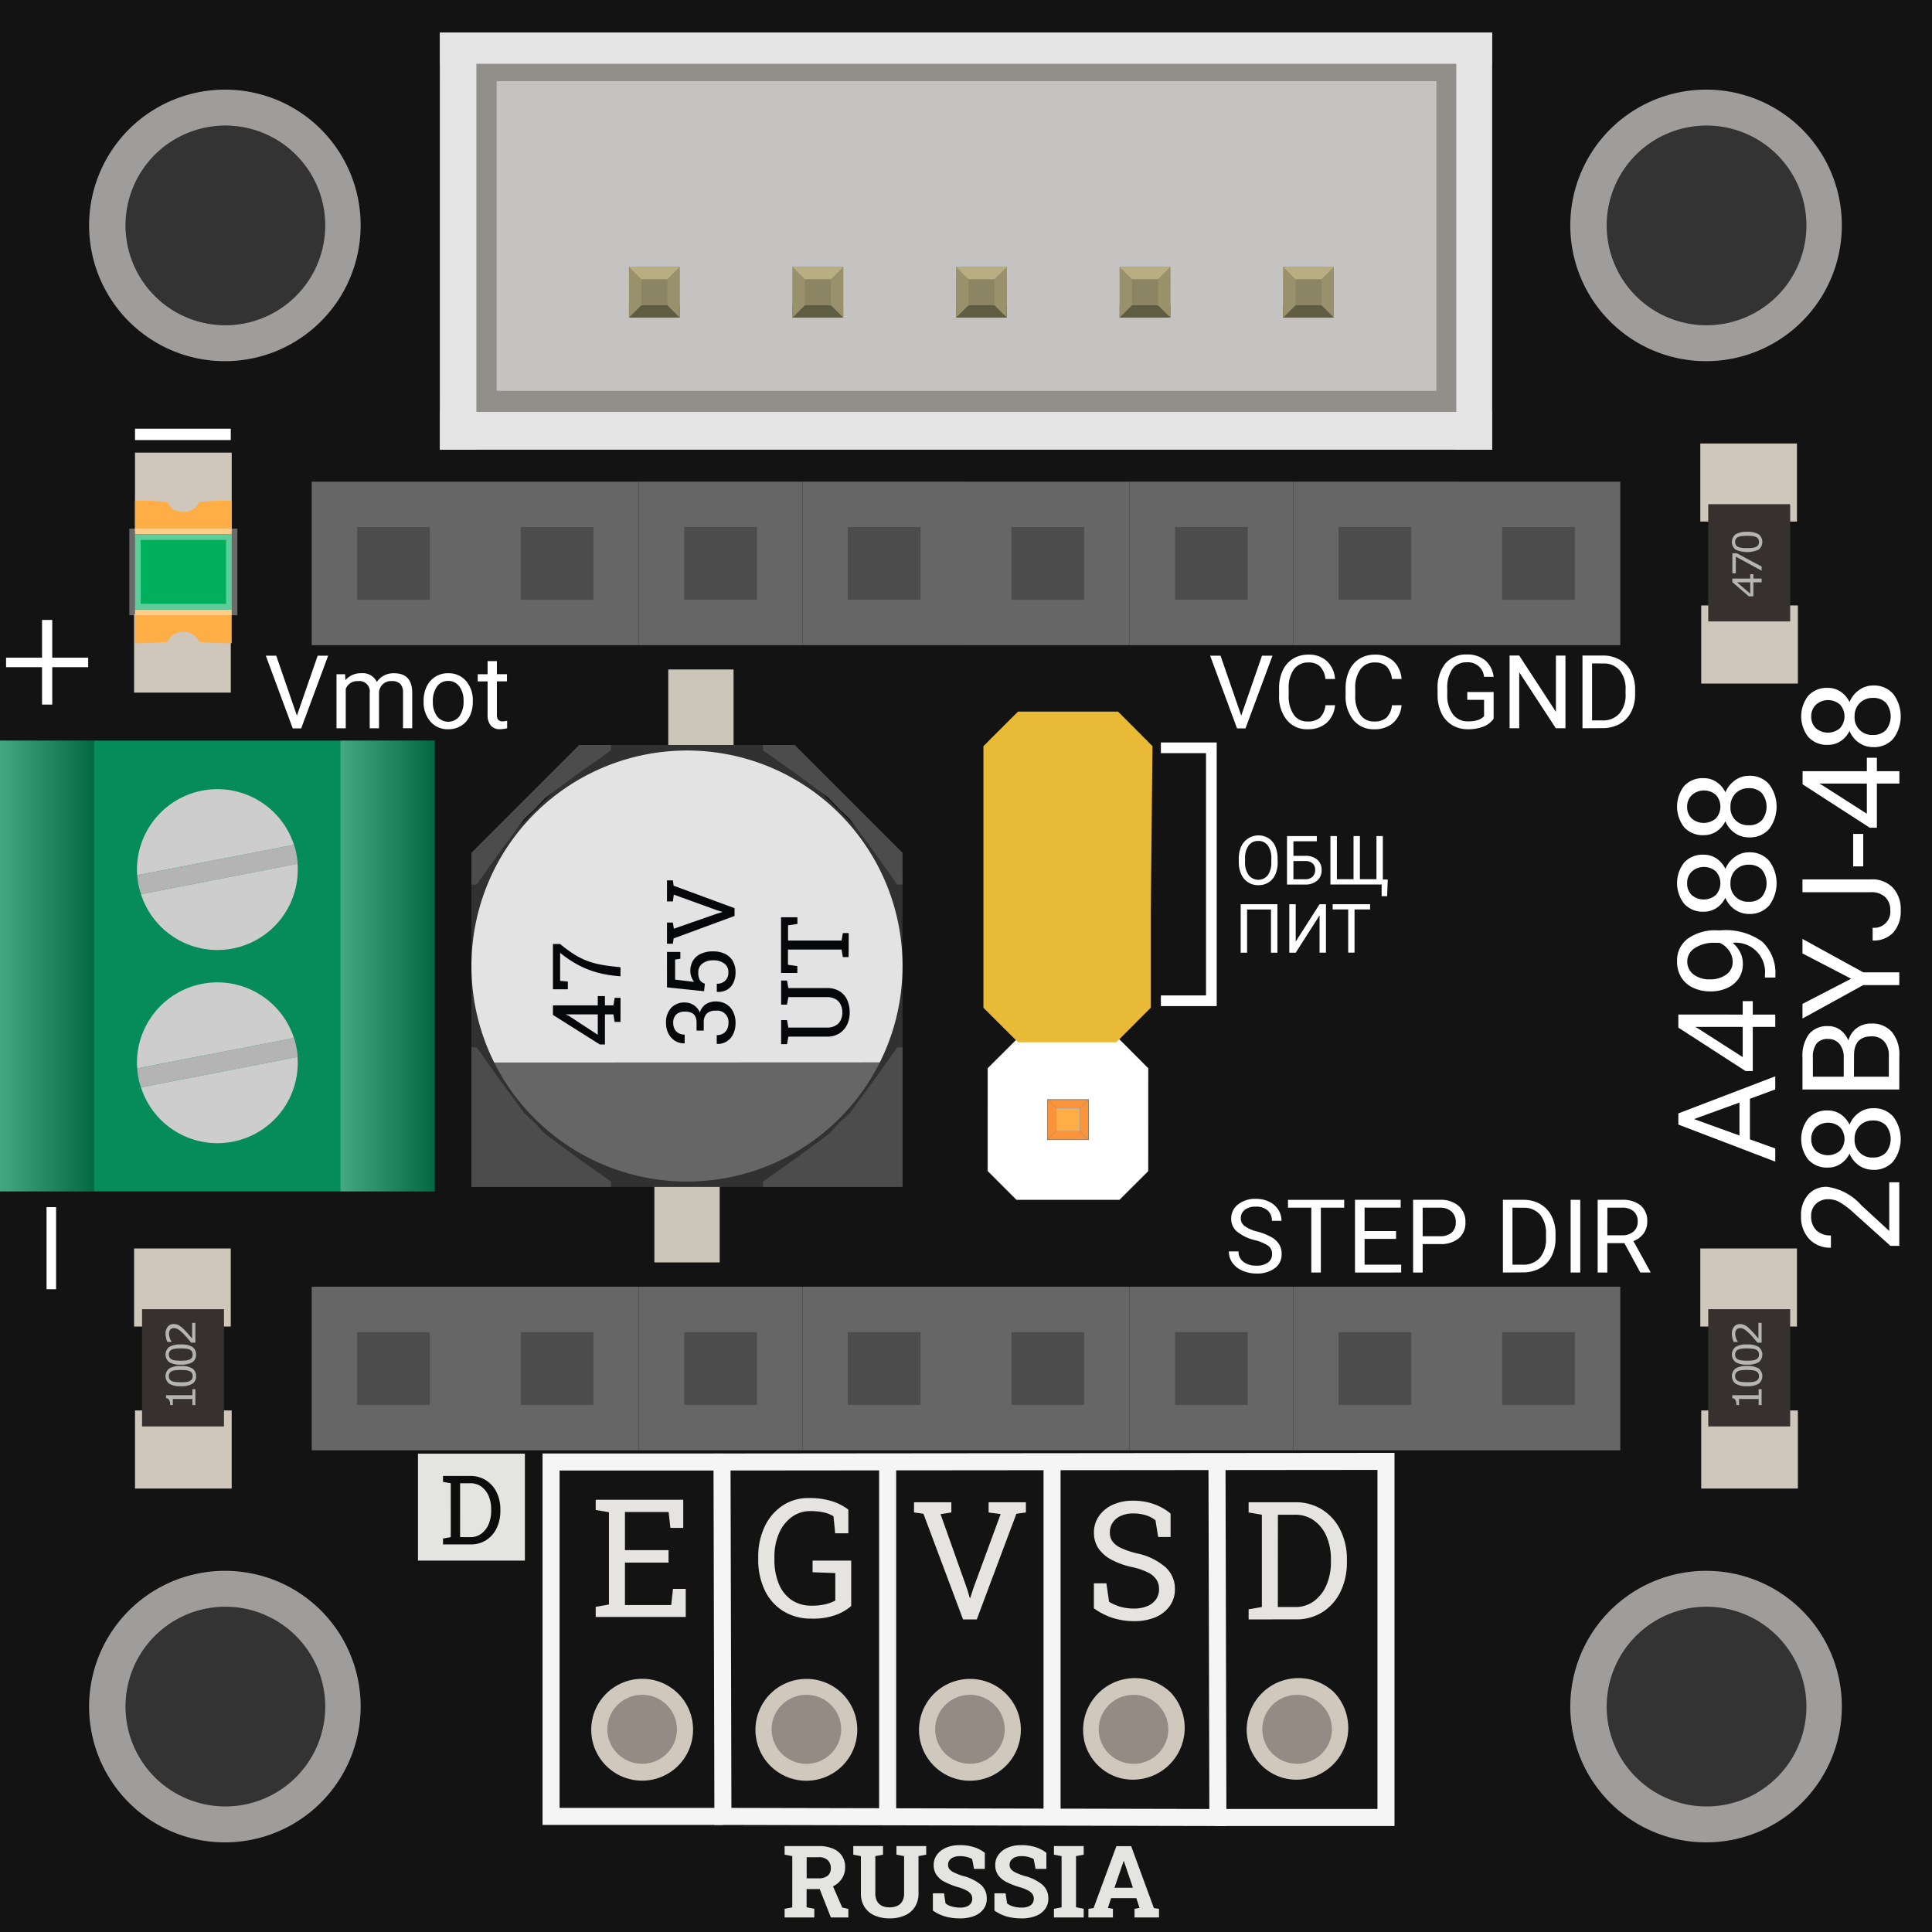 <svg id="Layer_1" data-name="Layer 1" xmlns="http://www.w3.org/2000/svg" xmlns:xlink="http://www.w3.org/1999/xlink" viewBox="0 0 85.04 85.04"><rect x="0" y="0" width="85.04" height="85.04" fill="#333333" stroke="none"/><defs><style>.cls-1{fill:#131314;}.cls-2{fill:#9f9c9c;}.cls-3{fill:#cfc7bc;}.cls-4{fill:#36312f;}.cls-5{fill:#b5b5b4;}.cls-6{fill:#4c4c4c;}.cls-7{fill:#666;}.cls-8{fill:#058c5a;}.cls-10,.cls-9{opacity:0.5;}.cls-9{fill:url(#Безымянный_градиент_66);}.cls-10{fill:url(#Безымянный_градиент_66-2);}.cls-11{fill:#b4b4b4;}.cls-12{fill:#cdcdcd;}.cls-13{fill:#fff;}.cls-14,.cls-17,.cls-18,.cls-23,.cls-31{fill:none;}.cls-14,.cls-17,.cls-18{stroke:#fff;}.cls-14,.cls-17,.cls-18,.cls-23,.cls-29,.cls-30,.cls-31{stroke-miterlimit:10;}.cls-14{stroke-width:0.47px;}.cls-15,.cls-30{fill:#ffae46;}.cls-16{fill:#00b05d;}.cls-17,.cls-18{stroke-width:0.5px;}.cls-17{opacity:0.37;}.cls-19{fill:#d0c8bd;}.cls-20{fill:#e4e4e0;}.cls-21{fill:#948c84;}.cls-22{fill:#0b0c0b;}.cls-23{stroke:#f5f5f6;stroke-width:0.75px;}.cls-24{fill:#e5e4e1;}.cls-25{fill:#cbc5ba;}.cls-26{fill:#313132;}.cls-27{fill:#e4e3e3;}.cls-28{fill:#050708;}.cls-29{fill:#f9943c;stroke:#666;stroke-width:0.023px;}.cls-30{stroke:#b4b4b4;stroke-width:0.025px;}.cls-31{stroke:gray;stroke-width:0.011px;}.cls-32{fill:#c5c3c2;}.cls-33{fill:#908f89;}.cls-34{fill:#e4e4e4;}.cls-35{fill:#8c8564;}.cls-36{fill:#b7ae81;}.cls-37{fill:#5f5c44;}.cls-38{fill:#99906c;}.cls-39{fill:#e8ba36;}</style><linearGradient id="Безымянный_градиент_66" x1="168.234" y1="-45.821" x2="168.234" y2="-49.97" gradientTransform="translate(-45.821 -125.714) rotate(90)" gradientUnits="userSpaceOnUse"><stop offset="0" stop-color="#fff" stop-opacity="0.5"/><stop offset="1" stop-opacity="0.5"/></linearGradient><linearGradient id="Безымянный_градиент_66-2" x1="168.234" y1="-60.807" x2="168.234" y2="-64.955" xlink:href="#Безымянный_градиент_66"/></defs><g id="top"><path class="cls-1" d="M0,0V85.04H85.04V0ZM9.922,79.512a4.394,4.394,0,1,1,4.393-4.393A4.393,4.393,0,0,1,9.922,79.512Zm0-65.2a4.394,4.394,0,1,1,4.393-4.393A4.393,4.393,0,0,1,9.922,14.315Zm65.2,65.2a4.394,4.394,0,1,1,4.393-4.393A4.394,4.394,0,0,1,75.119,79.512Zm0-65.2a4.394,4.394,0,1,1,4.393-4.393A4.394,4.394,0,0,1,75.119,14.315Z"/><path class="cls-2" d="M9.921,3.946a5.976,5.976,0,1,0,5.953,5.975A5.963,5.963,0,0,0,9.921,3.946Zm0,10.369a4.394,4.394,0,1,1,4.393-4.393A4.393,4.393,0,0,1,9.922,14.315Z"/><path class="cls-2" d="M75.118,3.946a5.976,5.976,0,1,0,5.953,5.975A5.964,5.964,0,0,0,75.118,3.946Zm0,10.369a4.394,4.394,0,1,1,4.393-4.393A4.394,4.394,0,0,1,75.119,14.315Z"/><path class="cls-2" d="M9.921,69.143a5.976,5.976,0,1,0,5.953,5.975A5.963,5.963,0,0,0,9.921,69.143Zm0,10.369a4.394,4.394,0,1,1,4.393-4.393A4.393,4.393,0,0,1,9.922,79.512Z"/><path class="cls-2" d="M75.118,69.143a5.976,5.976,0,1,0,5.953,5.975A5.964,5.964,0,0,0,75.118,69.143Zm0,10.369a4.394,4.394,0,1,1,4.393-4.393A4.394,4.394,0,0,1,75.119,79.512Z"/><rect class="cls-3" x="74.882" y="26.65" width="4.255" height="3.438"/><rect class="cls-3" x="74.841" y="19.521" width="4.255" height="3.436"/><rect class="cls-4" x="75.191" y="22.192" width="3.606" height="5.161"/><path class="cls-5" d="M77.178,25.275v.192h.362v.166h-.362v.616h-.2l-.726-.623v-.159h.787v-.192Zm-.138.358h-.581l.581.5Z"/><path class="cls-5" d="M76.446,24.354l1.094.582v.185l-1.135-.62v.733h-.152v-.88Z"/><path class="cls-5" d="M76.9,23.41a.938.938,0,0,1,.509.108.431.431,0,0,1,0,.675,1.245,1.245,0,0,1-1.012,0,.427.427,0,0,1,0-.675A.935.935,0,0,1,76.9,23.41Zm.393.227a.586.586,0,0,0-.165-.041,2.093,2.093,0,0,0-.228-.011,2.148,2.148,0,0,0-.228.011.524.524,0,0,0-.164.042.224.224,0,0,0-.1.083.236.236,0,0,0-.034.134.24.24,0,0,0,.034.134.223.223,0,0,0,.1.085.576.576,0,0,0,.167.04,2.2,2.2,0,0,0,.225.011,2.044,2.044,0,0,0,.226-.01.527.527,0,0,0,.162-.041.221.221,0,0,0,.1-.08.241.241,0,0,0,.036-.139.255.255,0,0,0-.034-.135A.23.23,0,0,0,77.289,23.637Z"/><rect class="cls-3" x="74.882" y="62.083" width="4.255" height="3.438"/><rect class="cls-3" x="74.841" y="54.954" width="4.255" height="3.436"/><rect class="cls-4" x="75.191" y="57.626" width="3.606" height="5.161"/><path class="cls-5" d="M77.54,61.146v.7h-.131v-.268h-.863v.268h-.117a.807.807,0,0,0-.009-.116.279.279,0,0,0-.027-.095.176.176,0,0,0-.054-.063.181.181,0,0,0-.09-.026v-.134h1.16v-.263Z"/><path class="cls-5" d="M76.9,60.126a.938.938,0,0,1,.509.108.432.432,0,0,1,0,.676.946.946,0,0,1-.505.107.936.936,0,0,1-.507-.109.427.427,0,0,1,0-.675A.944.944,0,0,1,76.9,60.126Zm.393.228a.525.525,0,0,0-.165-.041A2.093,2.093,0,0,0,76.9,60.3a2.148,2.148,0,0,0-.228.011.5.5,0,0,0-.164.042.218.218,0,0,0-.1.083.235.235,0,0,0-.034.133.241.241,0,0,0,.034.135.221.221,0,0,0,.1.084.517.517,0,0,0,.167.04,1.948,1.948,0,0,0,.225.011c.09,0,.165,0,.226-.009a.558.558,0,0,0,.162-.041.223.223,0,0,0,.1-.081.239.239,0,0,0,.036-.139.254.254,0,0,0-.034-.134A.218.218,0,0,0,77.289,60.354Z"/><path class="cls-5" d="M76.9,59.178a.938.938,0,0,1,.509.108.431.431,0,0,1,0,.675.947.947,0,0,1-.505.106.938.938,0,0,1-.507-.107.428.428,0,0,1,0-.676A.945.945,0,0,1,76.9,59.178Zm.393.227a.586.586,0,0,0-.165-.041,1.889,1.889,0,0,0-.228-.01,1.93,1.93,0,0,0-.228.01.524.524,0,0,0-.164.042.223.223,0,0,0-.1.082.283.283,0,0,0,0,.269.229.229,0,0,0,.1.085.576.576,0,0,0,.167.04,2.2,2.2,0,0,0,.225.011,2.044,2.044,0,0,0,.226-.01.527.527,0,0,0,.162-.041.228.228,0,0,0,.1-.08.241.241,0,0,0,.036-.139.25.25,0,0,0-.034-.135A.224.224,0,0,0,77.289,59.405Z"/><path class="cls-5" d="M77.54,58.228V59.1h-.18l-.156-.182c-.052-.061-.1-.117-.154-.17a1.742,1.742,0,0,0-.256-.227.368.368,0,0,0-.2-.062.2.2,0,0,0-.157.066.275.275,0,0,0-.057.185.569.569,0,0,0,.028.17.669.669,0,0,0,.085.18v.008h-.182a.779.779,0,0,1-.055-.164.816.816,0,0,1-.026-.2.467.467,0,0,1,.1-.31.32.32,0,0,1,.259-.113.482.482,0,0,1,.258.073.913.913,0,0,1,.105.08c.034.03.073.067.115.11.06.061.119.125.176.191l.157.184v-.692Z"/><rect class="cls-3" x="5.943" y="62.083" width="4.255" height="3.438"/><rect class="cls-3" x="5.902" y="54.954" width="4.255" height="3.436"/><rect class="cls-4" x="6.253" y="57.626" width="3.606" height="5.161"/><path class="cls-5" d="M8.6,61.146v.7H8.47v-.268H7.607v.268H7.49a.807.807,0,0,0-.009-.116.279.279,0,0,0-.027-.095.176.176,0,0,0-.054-.063.181.181,0,0,0-.09-.026v-.134H8.47v-.263Z"/><path class="cls-5" d="M7.957,60.126a.938.938,0,0,1,.509.108.378.378,0,0,1,.162.337.373.373,0,0,1-.164.339.946.946,0,0,1-.505.107.936.936,0,0,1-.507-.109.427.427,0,0,1,0-.675A.944.944,0,0,1,7.957,60.126Zm.393.228a.525.525,0,0,0-.165-.041,2.093,2.093,0,0,0-.228-.011,2.148,2.148,0,0,0-.228.011.5.5,0,0,0-.164.042.218.218,0,0,0-.1.083.235.235,0,0,0-.034.133.241.241,0,0,0,.034.135.221.221,0,0,0,.1.084.517.517,0,0,0,.167.04,1.948,1.948,0,0,0,.225.011c.09,0,.165,0,.226-.009a.558.558,0,0,0,.162-.041.223.223,0,0,0,.1-.081.239.239,0,0,0,.036-.139.254.254,0,0,0-.034-.134A.218.218,0,0,0,8.35,60.354Z"/><path class="cls-5" d="M7.957,59.178a.938.938,0,0,1,.509.108.377.377,0,0,1,.162.337.372.372,0,0,1-.164.338.947.947,0,0,1-.505.106.938.938,0,0,1-.507-.107.428.428,0,0,1,0-.676A.945.945,0,0,1,7.957,59.178Zm.393.227a.586.586,0,0,0-.165-.041,1.889,1.889,0,0,0-.228-.01,1.93,1.93,0,0,0-.228.01.524.524,0,0,0-.164.042.223.223,0,0,0-.1.082.283.283,0,0,0,0,.269.229.229,0,0,0,.1.085.576.576,0,0,0,.167.04,2.2,2.2,0,0,0,.225.011,2.044,2.044,0,0,0,.226-.01.527.527,0,0,0,.162-.041.228.228,0,0,0,.1-.08.241.241,0,0,0,.036-.139.25.25,0,0,0-.034-.135A.224.224,0,0,0,8.35,59.405Z"/><path class="cls-5" d="M8.6,58.228V59.1h-.18l-.156-.182c-.052-.061-.1-.117-.154-.17a1.742,1.742,0,0,0-.256-.227.368.368,0,0,0-.2-.062.2.2,0,0,0-.157.066.275.275,0,0,0-.057.185.569.569,0,0,0,.028.17.7.7,0,0,0,.085.18v.008H7.368a.779.779,0,0,1-.055-.164.816.816,0,0,1-.026-.2.467.467,0,0,1,.1-.31.32.32,0,0,1,.259-.113.482.482,0,0,1,.258.073.913.913,0,0,1,.105.08c.034.03.073.067.115.11.06.061.119.125.176.191l.157.184v-.692Z"/><g id="Колодка_8-13" data-name="Колодка 8-13"><rect class="cls-6" x="14.72" y="57.637" width="5.2" height="5.2"/><path class="cls-7" d="M18.92,58.637v3.2h-3.2v-3.2h3.2m2-2h-7.2v7.2h7.2v-7.2Z"/><rect class="cls-6" x="21.92" y="57.637" width="5.2" height="5.2"/><path class="cls-7" d="M26.12,58.637v3.2h-3.2v-3.2h3.2m2-2h-7.2v7.2h7.2v-7.2Z"/><rect class="cls-6" x="29.12" y="57.637" width="5.2" height="5.2"/><path class="cls-7" d="M33.32,58.637v3.2h-3.2v-3.2h3.2m2-2h-7.2v7.2h7.2v-7.2Z"/><rect class="cls-6" x="36.32" y="57.637" width="5.2" height="5.2"/><path class="cls-7" d="M40.52,58.637v3.2h-3.2v-3.2h3.2m2-2h-7.2v7.2h7.2v-7.2Z"/><rect class="cls-6" x="43.52" y="57.637" width="5.2" height="5.2"/><path class="cls-7" d="M47.72,58.637v3.2h-3.2v-3.2h3.2m2-2h-7.2v7.2h7.2v-7.2Z"/><rect class="cls-6" x="50.72" y="57.637" width="5.2" height="5.2"/><path class="cls-7" d="M54.92,58.637v3.2h-3.2v-3.2h3.2m2-2h-7.2v7.2h7.2v-7.2Z"/><rect class="cls-6" x="57.92" y="57.637" width="5.2" height="5.2"/><path class="cls-7" d="M62.12,58.637v3.2h-3.2v-3.2h3.2m2-2h-7.2v7.2h7.2v-7.2Z"/><rect class="cls-6" x="65.12" y="57.637" width="5.2" height="5.2"/><path class="cls-7" d="M69.32,58.637v3.2h-3.2v-3.2h3.2m2-2h-7.2v7.2h7.2v-7.2Z"/><rect class="cls-6" x="14.72" y="22.204" width="5.2" height="5.2"/><path class="cls-7" d="M18.92,23.2v3.2h-3.2V23.2h3.2m2-2h-7.2v7.2h7.2V21.2Z"/><rect class="cls-6" x="21.92" y="22.204" width="5.2" height="5.2"/><path class="cls-7" d="M26.12,23.2v3.2h-3.2V23.2h3.2m2-2h-7.2v7.2h7.2V21.2Z"/><rect class="cls-6" x="29.12" y="22.204" width="5.2" height="5.2"/><path class="cls-7" d="M33.32,23.2v3.2h-3.2V23.2h3.2m2-2h-7.2v7.2h7.2V21.2Z"/><rect class="cls-6" x="36.32" y="22.204" width="5.2" height="5.2"/><path class="cls-7" d="M40.52,23.2v3.2h-3.2V23.2h3.2m2-2h-7.2v7.2h7.2V21.2Z"/><rect class="cls-6" x="43.52" y="22.204" width="5.2" height="5.2"/><path class="cls-7" d="M47.72,23.2v3.2h-3.2V23.2h3.2m2-2h-7.2v7.2h7.2V21.2Z"/><rect class="cls-6" x="50.72" y="22.204" width="5.2" height="5.2"/><path class="cls-7" d="M54.92,23.2v3.2h-3.2V23.2h3.2m2-2h-7.2v7.2h7.2V21.2Z"/><rect class="cls-6" x="57.92" y="22.204" width="5.2" height="5.2"/><path class="cls-7" d="M62.12,23.2v3.2h-3.2V23.2h3.2m2-2h-7.2v7.2h7.2V21.2Z"/><rect class="cls-6" x="65.12" y="22.204" width="5.2" height="5.2"/><path class="cls-7" d="M69.32,23.2v3.2h-3.2V23.2h3.2m2-2h-7.2v7.2h7.2V21.2Z"/></g><rect class="cls-8" x="-0.354" y="32.953" width="19.843" height="19.134" transform="translate(-32.953 52.088) rotate(-90)"/><rect class="cls-9" y="32.599" width="4.148" height="19.843"/><rect class="cls-10" x="14.986" y="32.599" width="4.148" height="19.843"/><path class="cls-11" d="M12.941,37.184a2.947,2.947,0,0,1,.106.406,3.07,3.07,0,0,1,.056.43H13.1l-6.89,1.338a2.3,2.3,0,0,1-.116-.418,2.883,2.883,0,0,1-.053-.417h.007Z"/><path class="cls-12" d="M12.941,37.184l-6.9,1.339H6.037a3.541,3.541,0,0,1,6.9-1.34Z"/><path class="cls-12" d="M6.206,39.359l6.89-1.338a3.534,3.534,0,0,1-6.89,1.338Z"/><path class="cls-11" d="M12.941,45.688a2.947,2.947,0,0,1,.106.406,3.051,3.051,0,0,1,.056.43H13.1l-6.89,1.338a2.3,2.3,0,0,1-.116-.418,2.883,2.883,0,0,1-.053-.417h.007Z"/><path class="cls-12" d="M12.941,45.688l-6.9,1.339H6.037a3.541,3.541,0,0,1,6.9-1.34Z"/><path class="cls-12" d="M6.206,47.863l6.89-1.338a3.534,3.534,0,0,1-6.89,1.338Z"/><path class="cls-13" d="M1.85,31.014V29.368H.267v-.42H1.85v-1.66H2.3v1.66H3.881v.42H2.3v1.646Z"/><path class="cls-13" d="M2.049,53.134h.42v3.614h-.42Z"/><path class="cls-13" d="M54.635,31.5l.914-2.639h.461l-1.187,3.2H54.45l-1.185-3.2h.459Z"/><path class="cls-13" d="M58.763,31.04a1.17,1.17,0,0,1-.375.783,1.224,1.224,0,0,1-.837.276,1.128,1.128,0,0,1-.909-.406,1.635,1.635,0,0,1-.341-1.088V30.3a1.812,1.812,0,0,1,.159-.784,1.2,1.2,0,0,1,.451-.52,1.267,1.267,0,0,1,.677-.181,1.154,1.154,0,0,1,.817.285,1.19,1.19,0,0,1,.358.787H58.34a.92.92,0,0,0-.239-.555.722.722,0,0,0-.513-.172.755.755,0,0,0-.634.3,1.372,1.372,0,0,0-.23.851v.31a1.41,1.41,0,0,0,.218.829.7.7,0,0,0,.609.308.812.812,0,0,0,.539-.159.879.879,0,0,0,.25-.555Z"/><path class="cls-13" d="M61.692,31.04a1.17,1.17,0,0,1-.375.783,1.225,1.225,0,0,1-.838.276,1.126,1.126,0,0,1-.908-.406,1.636,1.636,0,0,1-.342-1.088V30.3a1.826,1.826,0,0,1,.159-.784,1.2,1.2,0,0,1,.452-.52,1.266,1.266,0,0,1,.676-.181,1.156,1.156,0,0,1,.818.285,1.19,1.19,0,0,1,.358.787h-.424a.919.919,0,0,0-.238-.555.723.723,0,0,0-.514-.172.755.755,0,0,0-.633.3,1.366,1.366,0,0,0-.23.851v.31a1.4,1.4,0,0,0,.218.829.7.7,0,0,0,.608.308.81.81,0,0,0,.539-.159.879.879,0,0,0,.25-.555Z"/><path class="cls-13" d="M65.744,31.635a.971.971,0,0,1-.454.349,1.831,1.831,0,0,1-.678.115,1.315,1.315,0,0,1-.694-.183,1.221,1.221,0,0,1-.469-.522,1.814,1.814,0,0,1-.171-.785v-.278a1.687,1.687,0,0,1,.338-1.122,1.179,1.179,0,0,1,.948-.4,1.21,1.21,0,0,1,.806.256,1.118,1.118,0,0,1,.374.726h-.422a.7.7,0,0,0-.756-.637.743.743,0,0,0-.642.3,1.449,1.449,0,0,0-.221.863v.262a1.366,1.366,0,0,0,.246.857.8.8,0,0,0,.665.317,1.483,1.483,0,0,0,.416-.052.643.643,0,0,0,.294-.178v-.717h-.74v-.345h1.16Z"/><path class="cls-13" d="M68.906,32.055h-.424L66.871,29.59v2.465h-.424v-3.2h.424l1.615,2.477V28.856h.42Z"/><path class="cls-13" d="M69.655,32.055v-3.2h.9a1.446,1.446,0,0,1,.739.185,1.243,1.243,0,0,1,.5.525,1.707,1.707,0,0,1,.178.782v.2a1.716,1.716,0,0,1-.175.793,1.232,1.232,0,0,1-.5.524,1.554,1.554,0,0,1-.755.186Zm.422-2.854V31.71h.444a.967.967,0,0,0,.759-.3,1.253,1.253,0,0,0,.272-.865v-.187a1.27,1.27,0,0,0-.256-.847.911.911,0,0,0-.727-.307Z"/><path class="cls-13" d="M13.069,31.5l.914-2.639h.461l-1.186,3.2h-.373l-1.185-3.2h.459Z"/><path class="cls-13" d="M15.191,29.678l.012.263a.877.877,0,0,1,.705-.307.68.68,0,0,1,.679.382.88.88,0,0,1,.758-.382c.521,0,.787.276.8.828v1.593h-.406V30.486a.543.543,0,0,0-.117-.381.513.513,0,0,0-.391-.126.524.524,0,0,0-.548.5v1.577h-.41V30.5a.454.454,0,0,0-.507-.519.542.542,0,0,0-.547.34v1.736h-.407V29.678Z"/><path class="cls-13" d="M18.646,30.844a1.412,1.412,0,0,1,.137-.628,1.014,1.014,0,0,1,.942-.582,1,1,0,0,1,.786.336,1.292,1.292,0,0,1,.3.894v.029a1.424,1.424,0,0,1-.132.623,1.011,1.011,0,0,1-.38.429,1.052,1.052,0,0,1-.569.154,1,1,0,0,1-.783-.336,1.287,1.287,0,0,1-.3-.89Zm.408.049a1.019,1.019,0,0,0,.184.635.622.622,0,0,0,.983,0,1.106,1.106,0,0,0,.183-.68,1.024,1.024,0,0,0-.185-.634.6.6,0,0,0-.494-.242.584.584,0,0,0-.486.24A1.1,1.1,0,0,0,19.054,30.893Z"/><path class="cls-13" d="M21.872,29.1v.576h.443v.314h-.443v1.476a.336.336,0,0,0,.058.215.256.256,0,0,0,.2.071.969.969,0,0,0,.193-.026v.328a1.234,1.234,0,0,1-.313.043.508.508,0,0,1-.411-.165.714.714,0,0,1-.137-.468V29.992h-.434v-.314h.434V29.1Z"/><path class="cls-13" d="M55.23,54.586a1.952,1.952,0,0,1-.79-.384.729.729,0,0,1-.247-.561.775.775,0,0,1,.3-.625,1.206,1.206,0,0,1,.786-.247,1.319,1.319,0,0,1,.587.127.978.978,0,0,1,.4.352.9.9,0,0,1,.141.489h-.423a.588.588,0,0,0-.186-.457.749.749,0,0,0-.52-.167.767.767,0,0,0-.487.138.462.462,0,0,0-.175.382.417.417,0,0,0,.166.332,1.622,1.622,0,0,0,.565.247,2.582,2.582,0,0,1,.624.248.95.95,0,0,1,.334.314.816.816,0,0,1,.108.425.747.747,0,0,1-.3.623,1.3,1.3,0,0,1-.811.234,1.5,1.5,0,0,1-.615-.126,1.028,1.028,0,0,1-.441-.347.841.841,0,0,1-.155-.5h.424a.549.549,0,0,0,.215.458.9.9,0,0,0,.572.168.822.822,0,0,0,.512-.137.439.439,0,0,0,.177-.371.434.434,0,0,0-.164-.363A1.883,1.883,0,0,0,55.23,54.586Z"/><path class="cls-13" d="M59.167,53.157H58.139v2.855h-.42V53.157H56.693v-.344h2.474Z"/><path class="cls-13" d="M61.45,54.533H60.064v1.134h1.611v.345H59.642v-3.2h2.011v.344H60.064v1.031H61.45Z"/><path class="cls-13" d="M62.621,54.76v1.252H62.2v-3.2h1.18a1.182,1.182,0,0,1,.823.268.907.907,0,0,1,.3.709.893.893,0,0,1-.291.718,1.237,1.237,0,0,1-.834.252Zm0-.346h.758a.765.765,0,0,0,.52-.159.587.587,0,0,0,.179-.461.607.607,0,0,0-.179-.458.718.718,0,0,0-.495-.179h-.783Z"/><path class="cls-13" d="M66.153,56.012v-3.2h.9a1.454,1.454,0,0,1,.738.184,1.249,1.249,0,0,1,.5.525,1.7,1.7,0,0,1,.178.783v.2a1.719,1.719,0,0,1-.175.793,1.23,1.23,0,0,1-.5.523,1.544,1.544,0,0,1-.755.187Zm.421-2.855v2.51h.445a.967.967,0,0,0,.759-.3,1.257,1.257,0,0,0,.271-.864v-.186a1.269,1.269,0,0,0-.256-.848.915.915,0,0,0-.726-.308Z"/><path class="cls-13" d="M69.557,56.012h-.422v-3.2h.422Z"/><path class="cls-13" d="M71.5,54.718h-.752v1.294h-.424v-3.2h1.059a1.253,1.253,0,0,1,.832.246.886.886,0,0,1,.291.716.865.865,0,0,1-.161.521.963.963,0,0,1-.449.332l.751,1.357v.027H72.2Zm-.752-.345H71.4a.736.736,0,0,0,.5-.163.549.549,0,0,0,.185-.436.581.581,0,0,0-.176-.456.759.759,0,0,0-.511-.161h-.647Z"/><path class="cls-13" d="M77.025,48.364v1.787l1.116.4v.58L73.875,49.5v-.492l4.266-1.632v.577Zm-.46,1.617v-1.45l-2,.727Z"/><path class="cls-13" d="M76.708,44.658v-.592h.443v.592h.99V45.2h-.99v1.943h-.32l-2.956-1.911v-.577Zm0,1.872V45.2H74.616l.118.065Z"/><path class="cls-13" d="M76.266,41.5a1.322,1.322,0,0,1,.325.406,1.1,1.1,0,0,1,.123.517,1.138,1.138,0,0,1-.181.643,1.186,1.186,0,0,1-.512.423,1.733,1.733,0,0,1-.728.15,1.792,1.792,0,0,1-.77-.162A1.205,1.205,0,0,1,74,43.015a1.32,1.32,0,0,1-.181-.7,1.189,1.189,0,0,1,.473-1,2.062,2.062,0,0,1,1.29-.365h.159a2.754,2.754,0,0,1,1.817.492,1.893,1.893,0,0,1,.588,1.486v.1h-.46v-.114A1.292,1.292,0,0,0,76.266,41.5Zm0,.835a.836.836,0,0,0-.167-.5.976.976,0,0,0-.413-.336h-.217a1.485,1.485,0,0,0-.867.232.688.688,0,0,0-.334.585.7.7,0,0,0,.274.575,1.131,1.131,0,0,0,.722.216,1.178,1.178,0,0,0,.719-.209A.663.663,0,0,0,76.266,42.335Z"/><path class="cls-13" d="M74.989,37.621a.987.987,0,0,1,.568.169,1.148,1.148,0,0,1,.39.455,1.214,1.214,0,0,1,.419-.529,1.051,1.051,0,0,1,.624-.2,1.112,1.112,0,0,1,.881.374,1.64,1.64,0,0,1,0,1.969,1.12,1.12,0,0,1-.88.37,1.083,1.083,0,0,1-.624-.189,1.167,1.167,0,0,1-.422-.523,1.123,1.123,0,0,1-.39.449,1.008,1.008,0,0,1-.565.164,1.1,1.1,0,0,1-.856-.346,1.47,1.47,0,0,1,0-1.821A1.1,1.1,0,0,1,74.989,37.621Zm-.727,1.257a.7.7,0,0,0,.2.517.817.817,0,0,0,1.063,0,.773.773,0,0,0,0-1.04.8.8,0,0,0-1.056.007A.689.689,0,0,0,74.262,38.878Zm2.716-.815a.784.784,0,0,0-.583.228.8.8,0,0,0-.226.593.763.763,0,0,0,.809.808.755.755,0,0,0,.571-.215.963.963,0,0,0,0-1.2A.759.759,0,0,0,76.978,38.063Z"/><path class="cls-13" d="M74.989,34.252a.993.993,0,0,1,.568.168,1.158,1.158,0,0,1,.39.456,1.214,1.214,0,0,1,.419-.529,1.051,1.051,0,0,1,.624-.2,1.112,1.112,0,0,1,.881.374,1.64,1.64,0,0,1,0,1.969,1.12,1.12,0,0,1-.88.37,1.083,1.083,0,0,1-.624-.189,1.167,1.167,0,0,1-.422-.523,1.123,1.123,0,0,1-.39.449,1.008,1.008,0,0,1-.565.164,1.1,1.1,0,0,1-.856-.346,1.47,1.47,0,0,1,0-1.821A1.1,1.1,0,0,1,74.989,34.252Zm-.727,1.257a.7.7,0,0,0,.2.517.817.817,0,0,0,1.063,0,.773.773,0,0,0,0-1.04A.8.8,0,0,0,74.467,35,.689.689,0,0,0,74.262,35.509Zm2.716-.815a.787.787,0,0,0-.583.227.806.806,0,0,0-.226.594.763.763,0,0,0,.809.808.759.759,0,0,0,.571-.215.963.963,0,0,0,0-1.2A.759.759,0,0,0,76.978,34.694Z"/><path class="cls-13" d="M83.6,52.039v2.8h-.389l-1.641-1.477a3.546,3.546,0,0,0-.605-.452,1.009,1.009,0,0,0-.482-.124.768.768,0,0,0-.548.2.71.71,0,0,0-.214.539.838.838,0,0,0,.23.629.878.878,0,0,0,.64.225v.541a1.259,1.259,0,0,1-.952-.379,1.409,1.409,0,0,1-.363-1.016,1.349,1.349,0,0,1,.312-.939,1.067,1.067,0,0,1,.831-.346,2.441,2.441,0,0,1,1.5.8l1.239,1.143V52.039Z"/><path class="cls-13" d="M80.452,48.879a.991.991,0,0,1,.568.168,1.148,1.148,0,0,1,.39.455,1.218,1.218,0,0,1,.419-.528,1.051,1.051,0,0,1,.624-.195,1.115,1.115,0,0,1,.882.373,1.638,1.638,0,0,1,0,1.969,1.119,1.119,0,0,1-.88.371,1.083,1.083,0,0,1-.624-.189,1.176,1.176,0,0,1-.422-.524,1.126,1.126,0,0,1-.39.45,1.006,1.006,0,0,1-.565.164,1.106,1.106,0,0,1-.856-.346,1.47,1.47,0,0,1,0-1.821A1.1,1.1,0,0,1,80.452,48.879Zm-.727,1.256a.7.7,0,0,0,.2.517.818.818,0,0,0,1.064,0,.776.776,0,0,0,0-1.04.8.8,0,0,0-1.057.008A.691.691,0,0,0,79.725,50.135Zm2.716-.815a.786.786,0,0,0-.583.228.8.8,0,0,0-.225.593.76.76,0,0,0,.808.808.754.754,0,0,0,.571-.215.963.963,0,0,0,0-1.2A.759.759,0,0,0,82.441,49.32Z"/><path class="cls-13" d="M83.6,47.955H79.339V46.561a1.613,1.613,0,0,1,.287-1.044,1.032,1.032,0,0,1,.849-.351.867.867,0,0,1,.529.17,1.1,1.1,0,0,1,.356.463.989.989,0,0,1,.368-.546,1.052,1.052,0,0,1,.646-.2,1.14,1.14,0,0,1,.9.371,1.539,1.539,0,0,1,.328,1.053Zm-2.446-.562v-.85a.892.892,0,0,0-.185-.59.621.621,0,0,0-.5-.221.608.608,0,0,0-.512.206,1,1,0,0,0-.16.623v.832Zm.451,0h1.535v-.928a.9.9,0,0,0-.2-.62.714.714,0,0,0-.561-.228q-.771,0-.771.838Z"/><path class="cls-13" d="M81.48,43.08l-2.141-1.113v-.638l2.674,1.47H83.6v.562H82.013l-2.674,1.471v-.644Z"/><path class="cls-13" d="M79.339,39.272v-.565h3.02a1.251,1.251,0,0,1,.958.367,1.37,1.37,0,0,1,.346.98,1.413,1.413,0,0,1-.325.99,1.173,1.173,0,0,1-.911.355v-.563a.706.706,0,0,0,.776-.782.754.754,0,0,0-.22-.564.852.852,0,0,0-.615-.218Z"/><path class="cls-13" d="M82.013,36.706v1.429h-.442V36.706Z"/><path class="cls-13" d="M82.172,33.946v-.592h.442v.592h.99v.545h-.99v1.942H82.3l-2.956-1.91v-.577Zm0,1.872V34.491H80.08l.117.064Z"/><path class="cls-13" d="M80.452,30.278a.991.991,0,0,1,.568.168,1.151,1.151,0,0,1,.39.456,1.221,1.221,0,0,1,.419-.529,1.051,1.051,0,0,1,.624-.2,1.116,1.116,0,0,1,.882.374,1.638,1.638,0,0,1,0,1.969,1.118,1.118,0,0,1-.88.37,1.083,1.083,0,0,1-.624-.189,1.174,1.174,0,0,1-.422-.523,1.114,1.114,0,0,1-.39.448,1,1,0,0,1-.565.165,1.106,1.106,0,0,1-.856-.346,1.47,1.47,0,0,1,0-1.821A1.1,1.1,0,0,1,80.452,30.278Zm-.727,1.257a.7.7,0,0,0,.2.517.818.818,0,0,0,1.064,0,.776.776,0,0,0,0-1.04.8.8,0,0,0-1.057.007A.693.693,0,0,0,79.725,31.535Zm2.716-.815a.789.789,0,0,0-.583.227.808.808,0,0,0-.225.594.761.761,0,0,0,.808.808.758.758,0,0,0,.571-.215.963.963,0,0,0,0-1.2A.755.755,0,0,0,82.441,30.72Z"/><path class="cls-13" d="M56.239,37.937a1.325,1.325,0,0,1-.1.547.8.8,0,0,1-.3.356.826.826,0,0,1-.451.123.8.8,0,0,1-.75-.476,1.264,1.264,0,0,1-.111-.531V37.8a1.3,1.3,0,0,1,.107-.544.841.841,0,0,1,1.2-.362.8.8,0,0,1,.3.358,1.339,1.339,0,0,1,.1.548Zm-.28-.138a.957.957,0,0,0-.153-.583.5.5,0,0,0-.426-.2.5.5,0,0,0-.419.2.929.929,0,0,0-.158.564v.157a.946.946,0,0,0,.155.577.54.54,0,0,0,.847.012.949.949,0,0,0,.154-.569Z"/><path class="cls-13" d="M57.962,37.031h-1.03v.64h.532a.772.772,0,0,1,.521.172.579.579,0,0,1,.188.454.591.591,0,0,1-.19.46.762.762,0,0,1-.515.177H56.65V36.8h1.312Zm-1.03.87v.8h.515a.454.454,0,0,0,.326-.111.4.4,0,0,0,.116-.3.371.371,0,0,0-.112-.285.461.461,0,0,0-.318-.107Z"/><path class="cls-13" d="M58.845,36.8v1.9h.733V36.8h.28v1.9h.729V36.8h.281v1.912h.216l-.027.735h-.242v-.514H58.561V36.8Z"/><path class="cls-13" d="M56.227,41.934h-.283v-1.9H54.892v1.9h-.281V39.8h1.616Z"/><path class="cls-13" d="M58.083,39.8h.281v2.133h-.281V40.291l-1.05,1.643h-.282V39.8h.282v1.644Z"/><path class="cls-13" d="M60.307,40.031h-.685v1.9h-.279v-1.9h-.684V39.8h1.648Z"/><polyline class="cls-14" points="51.098 32.916 53.32 32.916 53.32 44.05 51.098 44.05"/><rect class="cls-3" x="5.902" y="27.051" width="4.257" height="3.436"/><rect class="cls-3" x="5.942" y="19.922" width="4.257" height="3.436"/><path class="cls-15" d="M8.071,22.529a.7.7,0,0,0,.694-.43,11.444,11.444,0,0,1,1.434-.061v1.478H5.943V22.038a11.444,11.444,0,0,1,1.434.061.7.7,0,0,0,.694.43"/><path class="cls-15" d="M8.071,27.819a.7.7,0,0,1,.694.429,11.444,11.444,0,0,0,1.434.061V26.831H5.943v1.478a11.444,11.444,0,0,0,1.434-.061.7.7,0,0,1,.694-.429"/><rect class="cls-16" x="6.413" y="23.046" width="3.315" height="4.256" transform="translate(33.245 17.103) rotate(90)"/><rect class="cls-17" x="6.413" y="23.046" width="3.315" height="4.256" transform="translate(33.245 17.103) rotate(90)"/><line class="cls-18" x1="5.943" y1="19.12" x2="10.158" y2="19.12"/><path class="cls-19" d="M30.506,76.118a2.241,2.241,0,1,1-2.24-2.222A2.231,2.231,0,0,1,30.506,76.118Z"/><path class="cls-20" d="M34.536,84.4V84.02l.337-.065V81.7l-.337-.064v-.379h1.5a1.588,1.588,0,0,1,.625.111.892.892,0,0,1,.4.321.878.878,0,0,1,.14.5.892.892,0,0,1-.139.493.955.955,0,0,1-.386.343,1.285,1.285,0,0,1-.572.127h-.6v.8l.339.065V84.4Zm.971-1.722h.517a.624.624,0,0,0,.409-.115.416.416,0,0,0,.136-.335.466.466,0,0,0-.134-.349.553.553,0,0,0-.4-.13h-.528ZM36.572,84.4l-.533-1.354.572-.141.46,1.056.27.063V84.4Z"/><path class="cls-20" d="M39.158,84.441a1.611,1.611,0,0,1-.661-.128,1,1,0,0,1-.444-.375,1.076,1.076,0,0,1-.159-.6V81.7l-.336-.064v-.379h1.309v.379l-.338.064v1.637a.7.7,0,0,0,.076.345.491.491,0,0,0,.217.206.772.772,0,0,0,.336.067.8.8,0,0,0,.343-.067.493.493,0,0,0,.218-.206.7.7,0,0,0,.076-.345V81.7l-.337-.064v-.379h1.31v.379l-.339.064v1.637a1.076,1.076,0,0,1-.159.6.991.991,0,0,1-.446.375A1.6,1.6,0,0,1,39.158,84.441Z"/><path class="cls-20" d="M42.263,84.441a2.434,2.434,0,0,1-.637-.077,1.817,1.817,0,0,1-.564-.269v-.758h.491l.067.445a.727.727,0,0,0,.269.133,1.311,1.311,0,0,0,.374.051.775.775,0,0,0,.29-.048.386.386,0,0,0,.18-.134.342.342,0,0,0,.062-.206.361.361,0,0,0-.055-.2.5.5,0,0,0-.183-.159,1.731,1.731,0,0,0-.344-.14,3.322,3.322,0,0,1-.622-.24.984.984,0,0,1-.37-.312.764.764,0,0,1-.123-.438.74.74,0,0,1,.143-.449.95.95,0,0,1,.394-.307,1.465,1.465,0,0,1,.582-.116,2.013,2.013,0,0,1,.647.086,1.517,1.517,0,0,1,.485.252v.706h-.476l-.082-.431a.886.886,0,0,0-.223-.09,1.188,1.188,0,0,0-.318-.039.738.738,0,0,0-.268.045.415.415,0,0,0-.184.132.329.329,0,0,0-.067.209.294.294,0,0,0,.058.183.542.542,0,0,0,.2.149,2.747,2.747,0,0,0,.381.15,2.006,2.006,0,0,1,.794.381.784.784,0,0,1,.27.622.751.751,0,0,1-.145.463.921.921,0,0,1-.408.3A1.657,1.657,0,0,1,42.263,84.441Z"/><path class="cls-20" d="M44.972,84.441a2.434,2.434,0,0,1-.637-.077,1.817,1.817,0,0,1-.564-.269v-.758h.491l.067.445a.727.727,0,0,0,.269.133,1.306,1.306,0,0,0,.374.051.775.775,0,0,0,.29-.048.394.394,0,0,0,.181-.134.348.348,0,0,0,.061-.206.361.361,0,0,0-.055-.2.5.5,0,0,0-.183-.159,1.706,1.706,0,0,0-.344-.14,3.322,3.322,0,0,1-.622-.24.984.984,0,0,1-.37-.312.764.764,0,0,1-.123-.438.74.74,0,0,1,.143-.449.95.95,0,0,1,.394-.307,1.465,1.465,0,0,1,.582-.116,2.017,2.017,0,0,1,.647.086,1.517,1.517,0,0,1,.485.252v.706h-.476l-.083-.431a.862.862,0,0,0-.222-.09,1.188,1.188,0,0,0-.318-.039.738.738,0,0,0-.268.045.42.42,0,0,0-.184.132.329.329,0,0,0-.067.209.294.294,0,0,0,.058.183.542.542,0,0,0,.2.149,2.7,2.7,0,0,0,.381.15,2.006,2.006,0,0,1,.794.381.788.788,0,0,1,.271.622.752.752,0,0,1-.146.463.918.918,0,0,1-.409.3A1.648,1.648,0,0,1,44.972,84.441Z"/><path class="cls-20" d="M46.391,84.4V84.02l.336-.065V81.7l-.336-.064v-.379H47.7v.379l-.337.064v2.251l.337.065V84.4Z"/><path class="cls-20" d="M47.908,84.4V84.02l.227-.033,1.005-2.726h.65l1,2.726.226.033V84.4H49.938V84.02l.22-.04-.14-.43H48.906l-.139.43.22.04V84.4Zm1.148-1.309h.812L49.5,82.012l-.031-.095h-.013l-.032.1Z"/><ellipse class="cls-21" cx="28.265" cy="76.118" rx="1.532" ry="1.519"/><rect class="cls-20" x="18.397" y="63.985" width="4.707" height="4.707"/><path class="cls-22" d="M19.5,67.98v-.26l.341-.059V65.287l-.341-.058v-.263h1.19a1.282,1.282,0,0,1,.7.19,1.3,1.3,0,0,1,.467.525,1.674,1.674,0,0,1,.167.761v.064a1.719,1.719,0,0,1-.161.753,1.285,1.285,0,0,1-.457.528,1.241,1.241,0,0,1-.7.193Zm.752-.319h.438a.8.8,0,0,0,.5-.156,1.006,1.006,0,0,0,.319-.418,1.475,1.475,0,0,0,.111-.581v-.068a1.487,1.487,0,0,0-.111-.589.978.978,0,0,0-.319-.411.813.813,0,0,0-.5-.151h-.438Z"/><path class="cls-23" d="M53.533,64.4h.035l.038,15.259V80h-.091l-21.555-.048h-.14l-.039-15.542v-.053h.056"/><line class="cls-23" x1="46.308" y1="64.384" x2="46.308" y2="79.978"/><line class="cls-23" x1="39.071" y1="64.368" x2="39.071" y2="79.961"/><path class="cls-19" d="M37.734,76.118A2.241,2.241,0,1,1,35.495,73.9,2.231,2.231,0,0,1,37.734,76.118Z"/><ellipse class="cls-21" cx="35.494" cy="76.118" rx="1.532" ry="1.519"/><path class="cls-19" d="M44.934,76.118A2.241,2.241,0,1,1,42.7,73.9,2.231,2.231,0,0,1,44.934,76.118Z"/><ellipse class="cls-21" cx="42.694" cy="76.118" rx="1.532" ry="1.519"/><path class="cls-19" d="M51.522,74.489a2.279,2.279,0,0,1-2.183,3.784,2.205,2.205,0,0,1-1.6-1.595A2.279,2.279,0,0,1,51.522,74.489Z"/><ellipse class="cls-21" cx="49.894" cy="76.118" rx="1.532" ry="1.519"/><path class="cls-19" d="M58.722,74.489a2.279,2.279,0,0,1-2.183,3.784,2.205,2.205,0,0,1-1.6-1.595A2.279,2.279,0,0,1,58.722,74.489Z"/><ellipse class="cls-21" cx="57.094" cy="76.118" rx="1.532" ry="1.519"/><path class="cls-24" d="M26.221,71.172v-.446l.583-.1V66.563l-.583-.1v-.449h3.853v1.239h-.565l-.079-.7H27.508v1.679h1.919v.549H27.508v1.867h2.037l.078-.711h.561v1.236Z"/><path class="cls-24" d="M35.726,71.246a2.308,2.308,0,0,1-1.251-.331,2.181,2.181,0,0,1-.814-.92,3.065,3.065,0,0,1-.286-1.36V68.55a3.055,3.055,0,0,1,.288-1.365,2.245,2.245,0,0,1,.787-.916,2.021,2.021,0,0,1,1.137-.331,3.352,3.352,0,0,1,1.031.139,2.365,2.365,0,0,1,.724.372V67.49h-.58l-.074-.747a1.355,1.355,0,0,0-.429-.172,2.708,2.708,0,0,0-.6-.058,1.354,1.354,0,0,0-.8.255,1.727,1.727,0,0,0-.564.711,2.547,2.547,0,0,0-.208,1.064v.092a2.77,2.77,0,0,0,.192,1.075,1.569,1.569,0,0,0,.559.713,1.535,1.535,0,0,0,.893.253,2.527,2.527,0,0,0,.6-.062,2.021,2.021,0,0,0,.436-.161V69.241l-1-.036v-.514h1.7v2a2.151,2.151,0,0,1-.645.382A2.91,2.91,0,0,1,35.726,71.246Z"/><path class="cls-24" d="M42.39,71.282,40.646,66.63l-.414-.057v-.449h1.643v.449l-.475.075,1.165,3.281.121.407h.022l.129-.407,1.207-3.284-.529-.072v-.449h1.641v.449l-.418.057-1.744,4.652Z"/><path class="cls-24" d="M49.905,71.356a3.036,3.036,0,0,1-.915-.137,3,3,0,0,1-.84-.426v-1.1H48.7l.118.812a2.017,2.017,0,0,0,.5.22,2.145,2.145,0,0,0,.586.078,1.494,1.494,0,0,0,.6-.109.864.864,0,0,0,.381-.3.767.767,0,0,0,.132-.447.758.758,0,0,0-.115-.418.955.955,0,0,0-.376-.317,3.049,3.049,0,0,0-.717-.238,3.47,3.47,0,0,1-.906-.332,1.562,1.562,0,0,1-.561-.5,1.227,1.227,0,0,1-.191-.679,1.261,1.261,0,0,1,.216-.723,1.483,1.483,0,0,1,.6-.5,2.071,2.071,0,0,1,.9-.184,2.651,2.651,0,0,1,.967.165,2.419,2.419,0,0,1,.691.4v1.032h-.547l-.118-.738a1.383,1.383,0,0,0-.4-.212,1.806,1.806,0,0,0-.593-.085,1.255,1.255,0,0,0-.529.105.842.842,0,0,0-.357.292.76.76,0,0,0-.129.442.668.668,0,0,0,.116.391.955.955,0,0,0,.379.292,3.778,3.778,0,0,0,.7.235,2.774,2.774,0,0,1,1.245.6,1.281,1.281,0,0,1,.424.976,1.25,1.25,0,0,1-.225.736,1.48,1.48,0,0,1-.635.5A2.353,2.353,0,0,1,49.905,71.356Z"/><path class="cls-24" d="M54.96,71.282v-.446l.583-.1V66.673l-.583-.1v-.449H57a2.191,2.191,0,0,1,1.2.325,2.222,2.222,0,0,1,.8.9,2.867,2.867,0,0,1,.286,1.3v.111a2.946,2.946,0,0,1-.275,1.288,2.2,2.2,0,0,1-.781.9,2.131,2.131,0,0,1-1.2.331Zm1.286-.546H57a1.368,1.368,0,0,0,.847-.267,1.712,1.712,0,0,0,.545-.715,2.52,2.52,0,0,0,.191-.994v-.117a2.541,2.541,0,0,0-.191-1.008,1.65,1.65,0,0,0-.545-.7A1.394,1.394,0,0,0,57,66.673h-.751Z"/><path class="cls-23" d="M31.838,64.352H24.256v15.6h7.565"/><path class="cls-23" d="M53.516,80h7.49V64.325l-29.168.027"/><g id="Конденсатор"><rect class="cls-25" x="28.803" y="52.006" width="2.875" height="3.561"/><rect class="cls-25" x="29.414" y="29.468" width="2.875" height="3.563"/><path class="cls-26" d="M39.727,52.243H20.751V38.462l5.669-5.67h7.638l5.669,5.67Z"/><path class="cls-27" d="M21.756,46.773a9.488,9.488,0,1,1,16.969-.007"/><path class="cls-7" d="M21.764,46.768l16.961,0a9.492,9.492,0,0,1-16.969.007Z"/><path class="cls-28" d="M27.312,44.98h-.257L27,44.649h-.372v1.325H26.4l-2.061-1.3v-.422h1.973v-.407h.315v.407H27l.057-.33h.257Zm-1,.569v-.9h-1.4l0,.012.108.041Z"/><path class="cls-28" d="M27.312,42.975l-.321-.033a4.715,4.715,0,0,1-.868-.184,4.054,4.054,0,0,1-.757-.33,5.11,5.11,0,0,1-.711-.487v1.232l.34.03v.341h-.657V41.551h.317a5.707,5.707,0,0,0,.595.441,3.336,3.336,0,0,0,.541.281,3.417,3.417,0,0,0,.557.167c.193.04.408.075.643.1l.321.033Z"/><path class="cls-28" d="M32.376,45.028a1.116,1.116,0,0,1-.1.48.776.776,0,0,1-.282.329.738.738,0,0,1-.434.112l-.012-.006v-.38a.547.547,0,0,0,.272-.065A.439.439,0,0,0,32,45.313a.6.6,0,0,0,.064-.285.494.494,0,0,0-.55-.541.561.561,0,0,0-.407.128.542.542,0,0,0-.13.4v.348H30.66v-.348a.581.581,0,0,0-.06-.284.351.351,0,0,0-.174-.155.715.715,0,0,0-.272-.048.545.545,0,0,0-.389.126.488.488,0,0,0-.132.371.56.56,0,0,0,.062.272.443.443,0,0,0,.175.179.544.544,0,0,0,.267.064v.383l-.012,0a.731.731,0,0,1-.409-.107.8.8,0,0,1-.292-.318,1.011,1.011,0,0,1-.108-.477.937.937,0,0,1,.219-.652.8.8,0,0,1,.626-.243.706.706,0,0,1,.367.11.7.7,0,0,1,.279.331.654.654,0,0,1,.276-.376.819.819,0,0,1,.421-.11.86.86,0,0,1,.466.121.79.79,0,0,1,.3.333A1.085,1.085,0,0,1,32.376,45.028Z"/><path class="cls-28" d="M32.376,42.805a1.049,1.049,0,0,1-.092.446.7.7,0,0,1-.272.309.811.811,0,0,1-.449.1l-.012,0V43.3a.5.5,0,0,0,.376-.139.5.5,0,0,0,.135-.357.468.468,0,0,0-.18-.393.779.779,0,0,0-.493-.141.747.747,0,0,0-.47.142.462.462,0,0,0-.183.389.639.639,0,0,0,.071.342.411.411,0,0,0,.219.155l-.035.332-1.632-.17V41.9h.588v.3l-.231.038v.881l.836.1a.792.792,0,0,1-.141-.287.712.712,0,0,1-.024-.184.853.853,0,0,1,.119-.467.784.784,0,0,1,.347-.3,1.255,1.255,0,0,1,.533-.105,1.2,1.2,0,0,1,.521.106.8.8,0,0,1,.346.314A.99.99,0,0,1,32.376,42.805Z"/><path class="cls-28" d="M32.333,40.317l-2.682.989-.033.235h-.259v-.932h.259l.043.269,1.892-.66.235-.069v-.012l-.235-.073-1.894-.685-.041.3h-.259V38.75h.259l.033.236,2.682.989Z"/><path class="cls-28" d="M37.4,44.572a1.182,1.182,0,0,1-.121.543.921.921,0,0,1-.344.377,1,1,0,0,1-.536.138H34.7l-.058.33h-.259V44.9h.259l.058.33h1.7a.757.757,0,0,0,.373-.084A.537.537,0,0,0,37,44.912a.748.748,0,0,0,.077-.346A.772.772,0,0,0,37,44.215a.544.544,0,0,0-.226-.239.744.744,0,0,0-.376-.086H34.7l-.058.33h-.259V43.16h.259l.058.33h1.7a1.038,1.038,0,0,1,.546.135.864.864,0,0,1,.339.378A1.314,1.314,0,0,1,37.4,44.572Z"/><path class="cls-28" d="M37.354,42.128H37.1l-.057-.331H34.683v.669l.413.059v.3h-.717v-2.45H35.1v.295l-.413.061V41.4h2.356l.057-.33h.258Z"/><polyline class="cls-6" points="36.695 49.664 37.399 48.992 38.424 47.611 39.493 46.101 39.727 46.101 39.727 52.243 33.585 52.243 33.585 52.009 35.095 50.94 36.476 49.916 37.148 49.211"/><polyline class="cls-6" points="23.783 49.664 23.078 48.992 22.054 47.611 20.985 46.101 20.751 46.101 20.751 52.243 26.893 52.243 26.893 52.009 25.383 50.94 24.002 49.916 23.33 49.211"/><polyline class="cls-6" points="34.983 32.792 33.585 32.792 33.585 33.027 35.095 34.096 36.476 35.12 37.148 35.825 36.695 35.372 37.399 36.043 38.424 37.425 39.493 38.934 39.727 38.934 39.727 37.536"/><polyline class="cls-6" points="20.751 37.536 20.751 38.934 20.985 38.934 22.054 37.425 23.078 36.043 23.783 35.372 23.33 35.825 24.002 35.12 25.383 34.096 26.893 33.027 26.893 32.792 25.495 32.792"/></g><polygon class="cls-13" points="44.741 38.479 43.469 37.204 43.47 32.672 44.745 31.4 49.277 31.401 50.549 32.676 50.548 37.208 49.275 38.479 44.741 38.479"/><path d="M49.273,31.407l1.269,1.269V37.2l-1.269,1.269H44.746L43.476,37.2V32.676l1.27-1.269h4.527m0-.01H44.741l-1.275,1.275v4.536l1.275,1.275h4.536l1.275-1.275V32.672L49.277,31.4Z"/><rect class="cls-29" x="46.125" y="34.033" width="1.768" height="1.814" transform="translate(81.949 -12.069) rotate(90)"/><rect class="cls-30" x="46.526" y="34.444" width="0.967" height="0.992" transform="translate(81.949 -12.069) rotate(90)"/><line class="cls-31" x1="47.916" y1="34.056" x2="47.505" y2="34.457"/><line class="cls-31" x1="47.505" y1="35.423" x2="47.916" y2="35.824"/><line class="cls-31" x1="46.513" y1="35.423" x2="46.102" y2="35.824"/><line class="cls-31" x1="46.513" y1="34.457" x2="46.102" y2="34.056"/><polygon class="cls-13" points="44.741 52.821 43.469 51.547 43.47 47.016 44.745 45.744 49.277 45.745 50.549 47.02 50.548 51.551 49.275 52.821 44.741 52.821"/><path d="M49.273,45.75l1.269,1.27v4.527l-1.269,1.27H44.746l-1.27-1.27V47.02l1.27-1.27h4.527m0-.01H44.741l-1.275,1.276v4.535l1.275,1.276h4.536l1.275-1.276V47.016L49.277,45.74Z"/><rect class="cls-29" x="46.125" y="48.376" width="1.768" height="1.814" transform="translate(96.292 2.274) rotate(90)"/><rect class="cls-30" x="46.526" y="48.787" width="0.967" height="0.992" transform="translate(96.292 2.274) rotate(90)"/><line class="cls-31" x1="47.916" y1="48.399" x2="47.505" y2="48.8"/><line class="cls-31" x1="47.505" y1="49.767" x2="47.916" y2="50.167"/><line class="cls-31" x1="46.513" y1="49.767" x2="46.102" y2="50.167"/><line class="cls-31" x1="46.513" y1="48.8" x2="46.102" y2="48.399"/><polygon class="cls-13" points="44.741 45.65 43.485 44.391 43.471 39.844 44.745 38.572 49.277 38.573 50.549 39.847 50.548 44.379 49.275 45.65 44.741 45.65"/><path d="M49.273,38.578l.159.16,1.111,1.11v4.527l-1.27,1.27H44.746l-1.27-1.27V39.848l1.27-1.27h4.527m0-.01H44.742l-1.276,1.276v4.535l1.276,1.276h4.535l1.276-1.276V39.844l-1.276-1.276Z"/><rect class="cls-29" x="46.126" y="41.204" width="1.768" height="1.814" transform="translate(89.121 -4.898) rotate(90)"/><rect class="cls-30" x="46.526" y="41.616" width="0.967" height="0.992" transform="translate(89.121 -4.898) rotate(90)"/><line class="cls-31" x1="47.917" y1="41.228" x2="47.506" y2="41.628"/><line class="cls-31" x1="47.506" y1="42.595" x2="47.917" y2="42.995"/><line class="cls-31" x1="46.513" y1="42.595" x2="46.102" y2="42.995"/><line class="cls-31" x1="46.513" y1="41.628" x2="46.102" y2="41.228"/><g id="breadboard"><rect id="bgnd" class="cls-32" x="19.367" y="1.429" width="46.306" height="18.363"/><rect id="top_inset" data-name="top inset" class="cls-33" x="19.367" y="1.429" width="46.306" height="2.145"/><rect id="bottom_inset" data-name="bottom inset" class="cls-33" x="19.367" y="17.202" width="46.306" height="2.59"/><path id="left_inset" data-name="left inset" class="cls-33" d="M21.86,3.477,19.367,1.429V19.792l2.493-2.048"/><path id="right_inset" data-name="right inset" class="cls-33" d="M65.674,1.429V19.792l-2.448-2.048V3.477Z"/><rect id="top_border" data-name="top border" class="cls-34" x="19.367" y="1.429" width="46.306" height="1.379"/><rect id="bottom_border" data-name="bottom border" class="cls-34" x="19.367" y="18.128" width="46.306" height="1.664"/><rect id="left_border" data-name="left border" class="cls-34" x="19.367" y="1.429" width="1.602" height="18.363"/><rect id="right_border" data-name="right border" class="cls-34" x="64.101" y="1.429" width="1.573" height="18.363"/><rect id="lower_connector_bgnd" data-name="lower connector bgnd" class="cls-32" x="26.96" y="11.023" width="3.683" height="3.683"/><rect id="connector0pin" class="cls-35" x="27.687" y="11.75" width="2.229" height="2.229"/><rect id="lower_connector_top_inset" data-name="lower connector top inset" class="cls-36" x="27.687" y="11.75" width="2.229" height="0.541"/><rect id="lower_connector_bottom_inset" data-name="lower connector bottom inset" class="cls-37" x="27.687" y="13.438" width="2.229" height="0.541"/><path id="lower_connector_left_inset" data-name="lower connector left inset" class="cls-38" d="M27.687,11.75v2.229l.541-.541V12.291Z"/><path id="lower_connector_right_inset" data-name="lower connector right inset" class="cls-38" d="M29.916,11.75v2.229l-.541-.541V12.291Z"/><rect id="lower_connector_bgnd-2" data-name="lower connector bgnd" class="cls-32" x="34.159" y="11.023" width="3.683" height="3.683"/><rect id="connector0pin-2" data-name="connector0pin" class="cls-35" x="34.886" y="11.75" width="2.229" height="2.229"/><rect id="lower_connector_top_inset-2" data-name="lower connector top inset" class="cls-36" x="34.886" y="11.75" width="2.229" height="0.541"/><rect id="lower_connector_bottom_inset-2" data-name="lower connector bottom inset" class="cls-37" x="34.886" y="13.438" width="2.229" height="0.541"/><path id="lower_connector_left_inset-2" data-name="lower connector left inset" class="cls-38" d="M34.886,11.75v2.229l.541-.541V12.291Z"/><path id="lower_connector_right_inset-2" data-name="lower connector right inset" class="cls-38" d="M37.115,11.75v2.229l-.541-.541V12.291Z"/><rect id="lower_connector_bgnd-3" data-name="lower connector bgnd" class="cls-32" x="41.358" y="11.023" width="3.683" height="3.683"/><rect id="connector0pin-3" data-name="connector0pin" class="cls-35" x="42.085" y="11.75" width="2.229" height="2.229"/><rect id="lower_connector_top_inset-3" data-name="lower connector top inset" class="cls-36" x="42.085" y="11.75" width="2.229" height="0.541"/><rect id="lower_connector_bottom_inset-3" data-name="lower connector bottom inset" class="cls-37" x="42.085" y="13.438" width="2.229" height="0.541"/><path id="lower_connector_left_inset-3" data-name="lower connector left inset" class="cls-38" d="M42.085,11.75v2.229l.541-.541V12.291Z"/><path id="lower_connector_right_inset-3" data-name="lower connector right inset" class="cls-38" d="M44.314,11.75v2.229l-.541-.541V12.291Z"/><rect id="lower_connector_bgnd-4" data-name="lower connector bgnd" class="cls-32" x="48.557" y="11.023" width="3.683" height="3.683"/><rect id="connector0pin-4" data-name="connector0pin" class="cls-35" x="49.284" y="11.75" width="2.229" height="2.229"/><rect id="lower_connector_top_inset-4" data-name="lower connector top inset" class="cls-36" x="49.284" y="11.75" width="2.229" height="0.541"/><rect id="lower_connector_bottom_inset-4" data-name="lower connector bottom inset" class="cls-37" x="49.284" y="13.438" width="2.229" height="0.541"/><path id="lower_connector_left_inset-4" data-name="lower connector left inset" class="cls-38" d="M49.284,11.75v2.229l.541-.541V12.291Z"/><path id="lower_connector_right_inset-4" data-name="lower connector right inset" class="cls-38" d="M51.513,11.75v2.229l-.541-.541V12.291Z"/><rect id="lower_connector_bgnd-5" data-name="lower connector bgnd" class="cls-32" x="55.756" y="11.023" width="3.683" height="3.683"/><rect id="connector0pin-5" data-name="connector0pin" class="cls-35" x="56.483" y="11.75" width="2.229" height="2.229"/><rect id="lower_connector_top_inset-5" data-name="lower connector top inset" class="cls-36" x="56.483" y="11.75" width="2.229" height="0.541"/><rect id="lower_connector_bottom_inset-5" data-name="lower connector bottom inset" class="cls-37" x="56.483" y="13.438" width="2.229" height="0.541"/><path id="lower_connector_left_inset-5" data-name="lower connector left inset" class="cls-38" d="M56.483,11.75v2.229l.541-.541V12.291Z"/><path id="lower_connector_right_inset-5" data-name="lower connector right inset" class="cls-38" d="M58.711,11.75v2.229l-.54-.541V12.291Z"/></g><polygon id="_0.1.5.0.0.5-2-9-5-4-7-5-0-7" data-name=" 0.1.5.0.0.5-2-9-5-4-7-5-0-7" class="cls-39" points="49.211 31.323 44.81 31.323 43.287 32.845 43.287 40.165 43.287 44.357 44.81 45.878 49.135 45.878 50.653 44.357 50.653 40.165 50.729 32.845 49.211 31.323"/></g></svg>